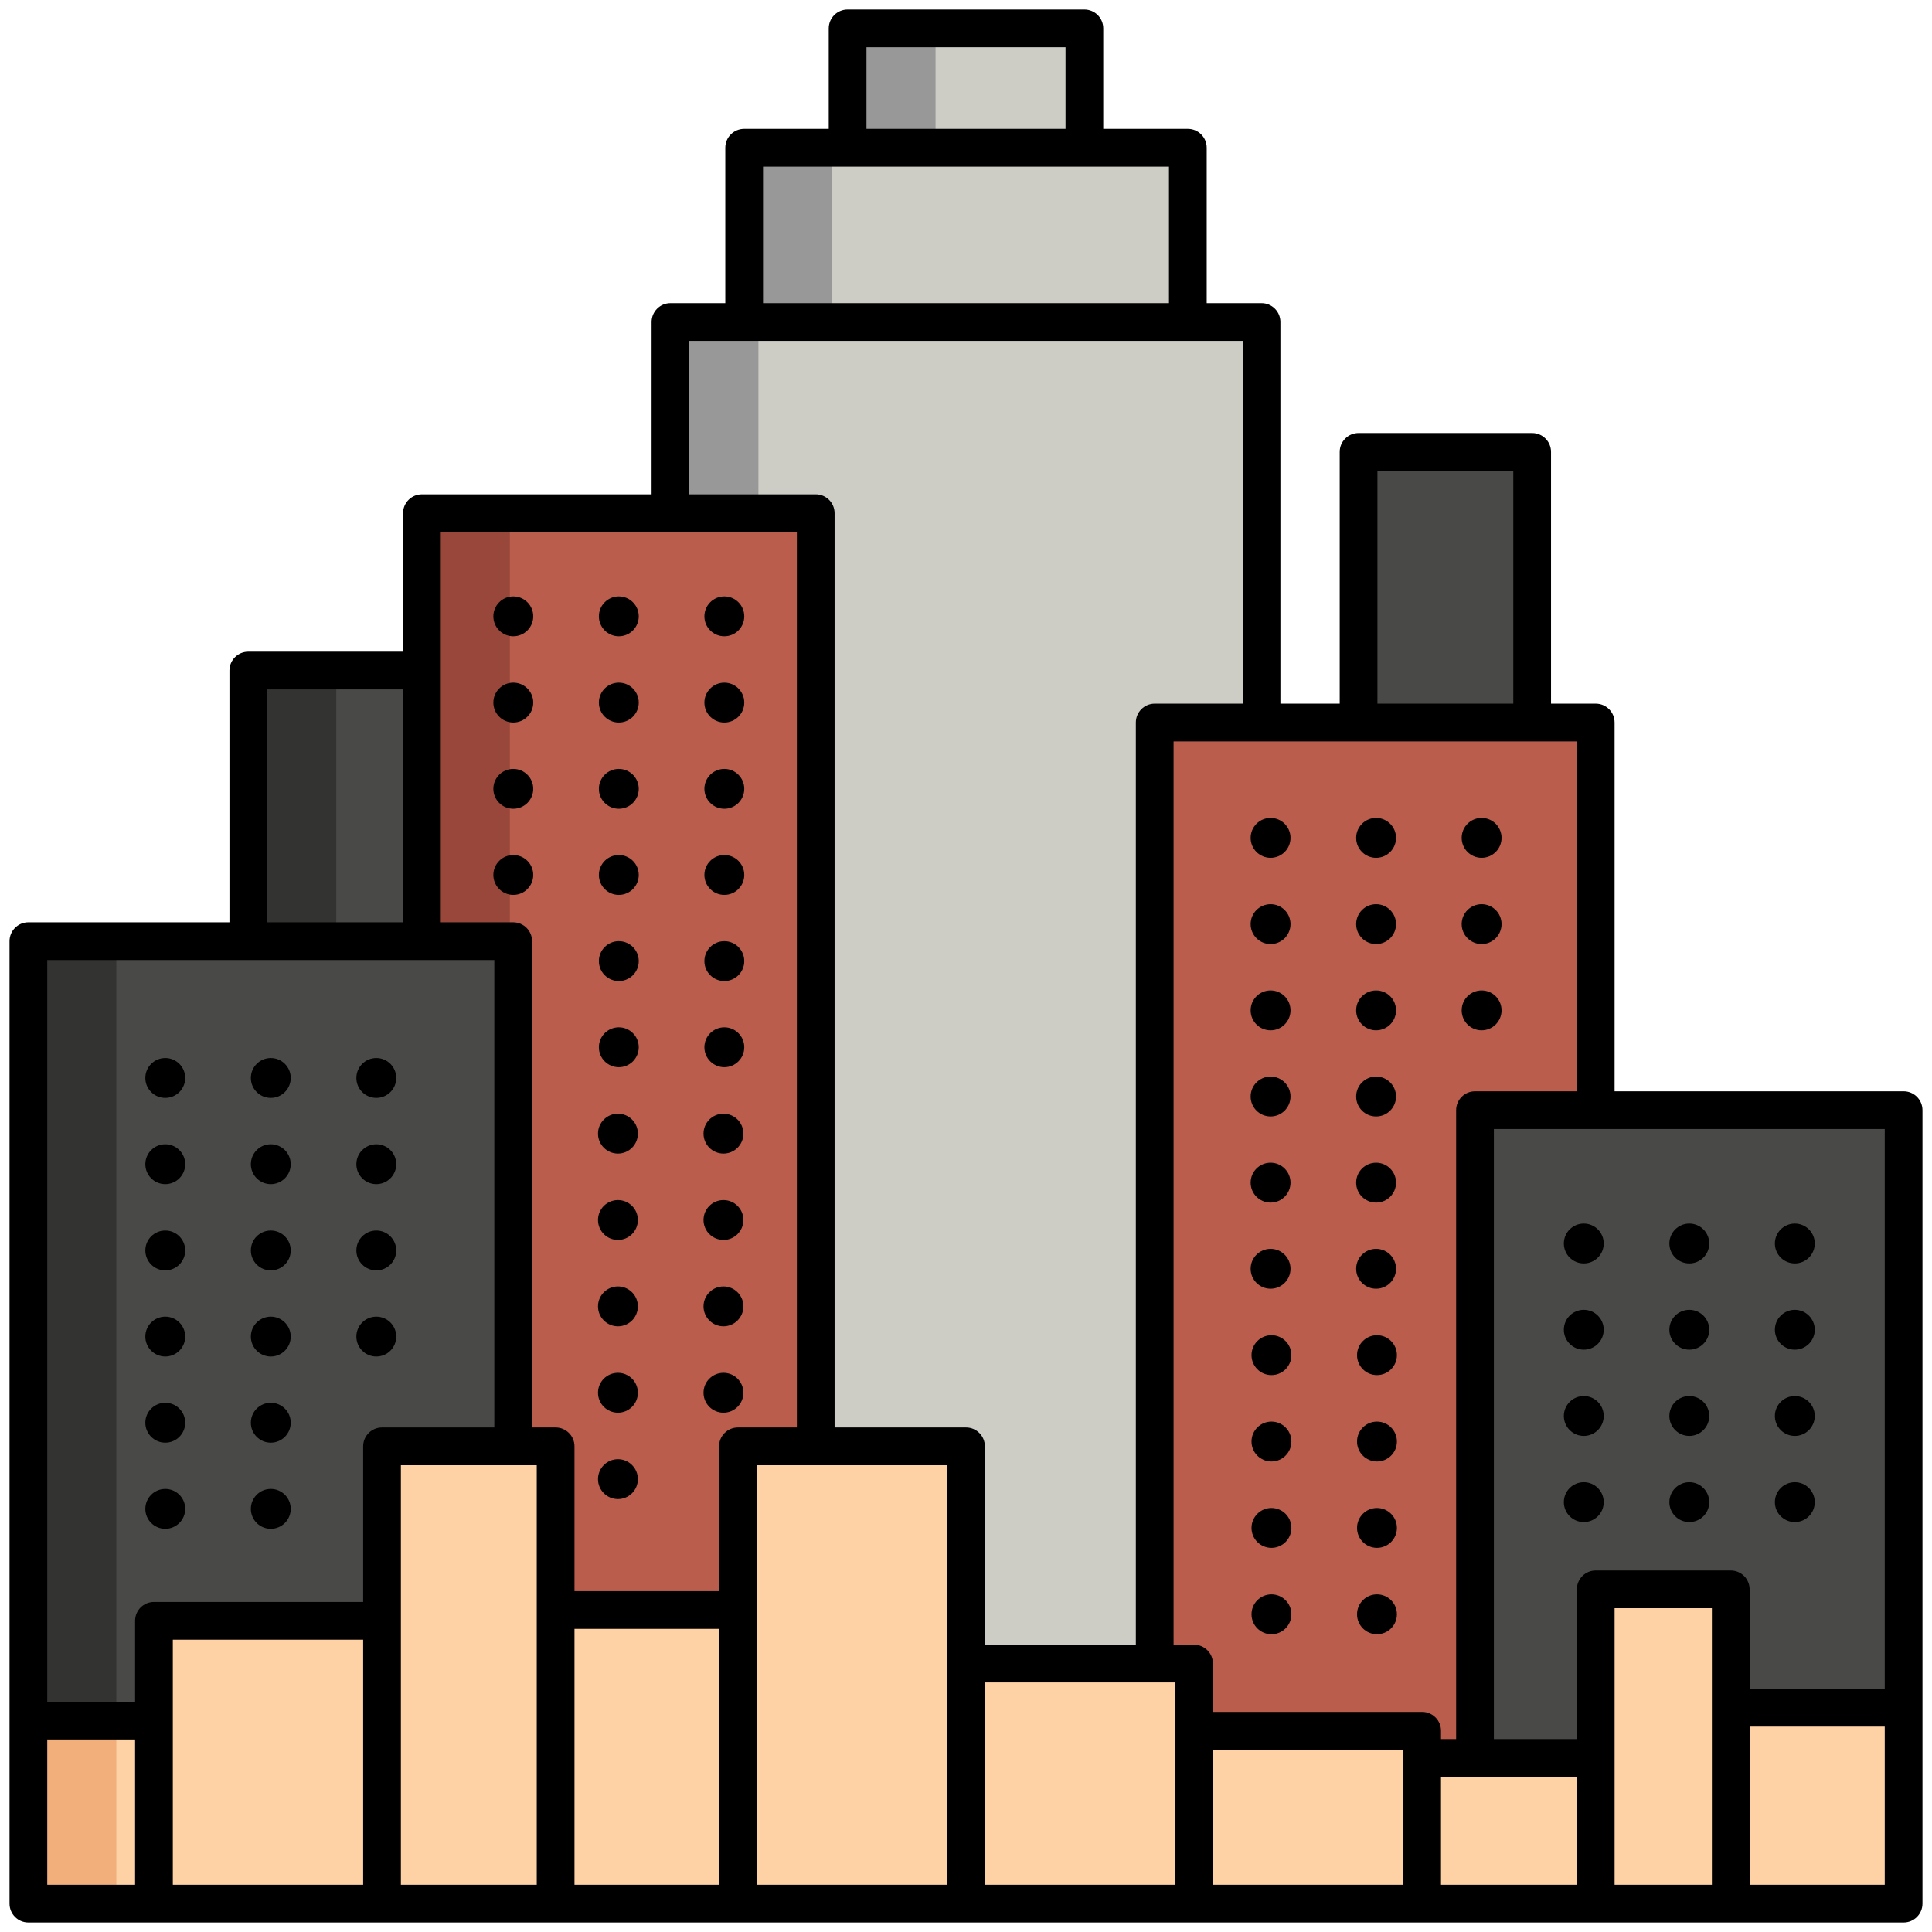 <svg enable-background="new 0 0 512 512" height="512" viewBox="0 0 512 512" width="512" xmlns="http://www.w3.org/2000/svg"><g id="Layer_2"><g><g><path d="m197.211 39.149h117.578v46.184h-117.578z" fill="#cdcdc6"/><path d="m177.678 85.333h156.643v419.144h-156.643z" fill="#cdcdc6"/><path d="m177.678 85.333h23.309v419.144h-23.309z" fill="#989898"/><path d="m197.211 39.149h23.338v46.184h-23.338z" fill="#989898"/><path d="m224.624 7.523h62.752v31.626h-62.752z" fill="#cdcdc6"/><path d="m224.624 7.523h23.309v31.626h-23.309z" fill="#989898"/><path d="m306.011 191.478h116.873v312.999h-116.873z" fill="#bb5d4c"/><path d="m111.809 136h104.367v366.855h-104.367z" fill="#bb5d4c"/><path d="m111.809 136h23.309v366.855h-23.309z" fill="#99473a"/><path d="m7.524 249.42h128.476v253.435h-128.476z" fill="#494a47"/><path d="m7.524 249.42h23.309v253.435h-23.309z" fill="#333331"/><path d="m390.891 294.202h113.585v209.643h-113.585z" fill="#494a47"/><g fill="#fed2a4"><path d="m195.56 383.295h60.44v121.182h-60.44z"/><path d="m40.8 429.534h60.44v74.943h-60.44z"/><path d="m147.244 426.667h48.316v77.81h-48.316z"/><path d="m316.44 458.667h60.44v45.81h-60.44z"/><path d="m256 440.864h60.44v63.613h-60.44z"/><path d="m101.241 383.295h46.003v121.182h-46.003z"/><path d="m7.524 455.984h33.276v48.493h-33.276z"/></g><path d="m7.524 455.984h23.309v48.493h-23.309z" fill="#f2af7c"/><path d="m376.88 465.864h46.003v38.613h-46.003z" fill="#fed2a4"/><path d="m458.667 452.567h45.809v51.91h-45.809z" fill="#fed2a4"/><path d="m422.884 421.194h35.783v83.283h-35.783z" fill="#fed2a4"/><path d="m360.036 119.758h46.003v71.719h-46.003z" fill="#494a47"/><path d="m65.806 177.7h46.003v71.719h-46.003z" fill="#494a47"/><path d="m65.806 177.7h23.309v71.719h-23.309z" fill="#333331"/></g><g><path d="m504.476 289.202h-76.592v-97.725c0-2.761-2.238-5-5-5h-11.845v-66.719c0-2.761-2.238-5-5-5h-46.003c-2.762 0-5 2.239-5 5v66.719h-15.715v-101.144c0-2.761-2.238-5-5-5h-14.532v-41.184c0-2.761-2.238-5-5-5h-22.413v-26.626c0-2.761-2.238-5-5-5h-62.752c-2.762 0-5 2.239-5 5v26.626h-22.413c-2.762 0-5 2.239-5 5v41.185h-14.532c-2.762 0-5 2.239-5 5v45.666h-60.869c-2.762 0-5 2.239-5 5v36.7h-41.003c-2.762 0-5 2.239-5 5v66.72h-53.283c-2.762 0-5 2.239-5 5v255.057c0 2.761 2.238 5 5 5h496.951c2.762 0 5-2.239 5-5v-210.275c.001-2.761-2.238-5-4.999-5zm-5 210.275h-35.809v-41.91h35.809zm-45.809 0h-25.783v-73.283h25.783zm45.809-51.91h-35.809v-26.373c0-2.761-2.238-5-5-5h-35.783c-2.762 0-5 2.239-5 5v39.669h-21.992v-161.661h103.584zm-81.592-158.365h-26.992c-2.762 0-5 2.239-5 5v166.662h-4.011v-2.197c0-2.761-2.238-5-5-5h-55.44v-12.803c0-2.761-2.238-5-5-5h-5.43v-239.386h106.873zm-52.848-164.444h36.003v61.719h-36.003zm-135.412-112.235h52.752v21.626h-52.752zm-27.413 31.626h107.578v36.185h-107.578zm-19.532 46.184h146.643v96.144h-23.311c-2.762 0-5 2.239-5 5v244.386h-40.011v-52.569c0-2.761-2.238-5-5-5h-34.824v-242.294c0-2.761-2.238-5-5-5h-33.497zm-65.869 50.667h94.366v237.295h-15.616c-2.762 0-5 2.239-5 5v38.372h-38.315v-38.372c0-2.761-2.238-5-5-5h-6.245v-128.875c0-2.761-2.238-5-5-5h-19.19zm25.434 358.477h-36.004v-111.182h36.004zm-46.004 0h-50.439v-64.943h50.439zm-60.439 0h-23.277v-38.493h23.276v38.493zm35.006-316.777h36.003v61.72h-36.003zm60.193 71.72v123.875h-29.76c-2.762 0-5 2.239-5 5v41.239h-55.439c-2.762 0-5 2.239-5 5v21.45h-23.277v-196.564zm21.244 177.247h38.315v67.811h-38.315zm48.316-43.372h50.44v111.182h-50.44zm60.44 57.569h50.44v53.613h-50.44zm60.44 17.803h50.44v35.811h-50.44zm60.441 7.197h36.003v28.613h-36.003z"/><circle cx="136.03" cy="163.337" r="5.284"/><path d="m191.956 168.621c2.918 0 5.284-2.366 5.284-5.284s-2.366-5.284-5.284-5.284c-2.919 0-5.284 2.366-5.284 5.284s2.366 5.284 5.284 5.284z"/><path d="m163.993 168.621c2.918 0 5.284-2.366 5.284-5.284s-2.366-5.284-5.284-5.284c-2.919 0-5.284 2.366-5.284 5.284s2.365 5.284 5.284 5.284z"/><circle cx="136.03" cy="186.193" r="5.284"/><path d="m191.956 191.478c2.918 0 5.284-2.366 5.284-5.284s-2.366-5.284-5.284-5.284c-2.919 0-5.284 2.366-5.284 5.284s2.366 5.284 5.284 5.284z"/><path d="m163.993 191.478c2.918 0 5.284-2.366 5.284-5.284s-2.366-5.284-5.284-5.284c-2.919 0-5.284 2.366-5.284 5.284s2.365 5.284 5.284 5.284z"/><circle cx="136.03" cy="209.05" r="5.284"/><path d="m191.956 214.334c2.918 0 5.284-2.366 5.284-5.284s-2.366-5.284-5.284-5.284c-2.919 0-5.284 2.366-5.284 5.284s2.366 5.284 5.284 5.284z"/><path d="m163.993 214.334c2.918 0 5.284-2.366 5.284-5.284s-2.366-5.284-5.284-5.284c-2.919 0-5.284 2.366-5.284 5.284s2.365 5.284 5.284 5.284z"/><circle cx="136.03" cy="231.877" r="5.284"/><path d="m191.956 237.161c2.918 0 5.284-2.366 5.284-5.284s-2.366-5.284-5.284-5.284c-2.919 0-5.284 2.366-5.284 5.284s2.366 5.284 5.284 5.284z"/><path d="m163.993 237.161c2.918 0 5.284-2.366 5.284-5.284s-2.366-5.284-5.284-5.284c-2.919 0-5.284 2.366-5.284 5.284s2.365 5.284 5.284 5.284z"/><circle cx="419.72" cy="329.54" r="5.284"/><circle cx="475.647" cy="329.54" r="5.284"/><circle cx="447.684" cy="329.54" r="5.284"/><path d="m419.72 357.681c2.918 0 5.284-2.366 5.284-5.284 0-2.919-2.366-5.285-5.284-5.285-2.919 0-5.284 2.366-5.284 5.285 0 2.918 2.366 5.284 5.284 5.284z"/><path d="m475.647 357.681c2.918 0 5.284-2.366 5.284-5.284 0-2.919-2.366-5.285-5.284-5.285-2.919 0-5.284 2.366-5.284 5.285 0 2.918 2.366 5.284 5.284 5.284z"/><path d="m447.684 357.681c2.918 0 5.284-2.366 5.284-5.284 0-2.919-2.366-5.285-5.284-5.285-2.919 0-5.284 2.366-5.284 5.285-.001 2.918 2.365 5.284 5.284 5.284z"/><path d="m419.72 380.537c2.918 0 5.284-2.366 5.284-5.284s-2.366-5.284-5.284-5.284c-2.919 0-5.284 2.366-5.284 5.284s2.366 5.284 5.284 5.284z"/><path d="m475.647 380.537c2.918 0 5.284-2.366 5.284-5.284s-2.366-5.284-5.284-5.284c-2.919 0-5.284 2.366-5.284 5.284s2.366 5.284 5.284 5.284z"/><path d="m447.684 380.537c2.918 0 5.284-2.366 5.284-5.284s-2.366-5.284-5.284-5.284c-2.919 0-5.284 2.366-5.284 5.284s2.365 5.284 5.284 5.284z"/><path d="m419.72 403.364c2.918 0 5.284-2.366 5.284-5.284s-2.366-5.284-5.284-5.284c-2.919 0-5.284 2.366-5.284 5.284s2.366 5.284 5.284 5.284z"/><path d="m475.647 403.364c2.918 0 5.284-2.366 5.284-5.284s-2.366-5.284-5.284-5.284c-2.919 0-5.284 2.366-5.284 5.284s2.366 5.284 5.284 5.284z"/><path d="m447.684 403.364c2.918 0 5.284-2.366 5.284-5.284s-2.366-5.284-5.284-5.284c-2.919 0-5.284 2.366-5.284 5.284s2.365 5.284 5.284 5.284z"/><circle cx="43.799" cy="285.67" r="5.284"/><circle cx="99.725" cy="285.67" r="5.284"/><circle cx="71.762" cy="285.67" r="5.284"/><circle cx="43.799" cy="308.526" r="5.284"/><circle cx="99.725" cy="308.526" r="5.284"/><circle cx="71.762" cy="308.526" r="5.284"/><circle cx="43.799" cy="331.383" r="5.284"/><circle cx="99.725" cy="331.383" r="5.284"/><circle cx="71.762" cy="331.383" r="5.284"/><circle cx="43.799" cy="354.21" r="5.284"/><circle cx="99.725" cy="354.21" r="5.284"/><circle cx="71.762" cy="354.21" r="5.284"/><circle cx="43.799" cy="377.037" r="5.284"/><circle cx="71.762" cy="377.037" r="5.284"/><circle cx="43.799" cy="399.864" r="5.284"/><circle cx="71.762" cy="399.864" r="5.284"/><path d="m191.956 259.989c2.918 0 5.284-2.366 5.284-5.284s-2.366-5.284-5.284-5.284c-2.919 0-5.284 2.366-5.284 5.284s2.366 5.284 5.284 5.284z"/><path d="m163.993 259.989c2.918 0 5.284-2.366 5.284-5.284s-2.366-5.284-5.284-5.284c-2.919 0-5.284 2.366-5.284 5.284s2.365 5.284 5.284 5.284z"/><path d="m191.956 282.816c2.918 0 5.284-2.366 5.284-5.284s-2.366-5.284-5.284-5.284c-2.919 0-5.284 2.366-5.284 5.284s2.366 5.284 5.284 5.284z"/><path d="m163.993 282.816c2.918 0 5.284-2.366 5.284-5.284s-2.366-5.284-5.284-5.284c-2.919 0-5.284 2.366-5.284 5.284s2.365 5.284 5.284 5.284z"/><path d="m191.724 305.707c2.918 0 5.284-2.366 5.284-5.285 0-2.918-2.366-5.284-5.284-5.284s-5.284 2.366-5.284 5.284c-.001 2.919 2.365 5.285 5.284 5.285z"/><path d="m163.76 305.707c2.918 0 5.284-2.366 5.284-5.285 0-2.918-2.366-5.284-5.284-5.284s-5.284 2.366-5.284 5.284c0 2.919 2.366 5.285 5.284 5.285z"/><circle cx="191.724" cy="323.313" r="5.284"/><circle cx="163.76" cy="323.313" r="5.284"/><path d="m191.724 351.488c2.918 0 5.284-2.366 5.284-5.284s-2.366-5.284-5.284-5.284-5.284 2.366-5.284 5.284 2.365 5.284 5.284 5.284z"/><path d="m163.76 351.488c2.918 0 5.284-2.366 5.284-5.284s-2.366-5.284-5.284-5.284-5.284 2.366-5.284 5.284 2.366 5.284 5.284 5.284z"/><path d="m191.724 374.379c2.918 0 5.284-2.366 5.284-5.284s-2.366-5.284-5.284-5.284-5.284 2.366-5.284 5.284 2.365 5.284 5.284 5.284z"/><path d="m163.76 374.379c2.918 0 5.284-2.366 5.284-5.284s-2.366-5.284-5.284-5.284-5.284 2.366-5.284 5.284 2.366 5.284 5.284 5.284z"/><circle cx="163.76" cy="391.985" r="5.284"/><path d="m392.643 216.762c-2.918 0-5.284 2.366-5.284 5.284s2.366 5.284 5.284 5.284 5.284-2.366 5.284-5.284-2.365-5.284-5.284-5.284z"/><path d="m336.716 227.331c2.918 0 5.284-2.366 5.284-5.284s-2.366-5.284-5.284-5.284-5.284 2.366-5.284 5.284 2.366 5.284 5.284 5.284z"/><path d="m364.68 227.331c2.918 0 5.284-2.366 5.284-5.284s-2.366-5.284-5.284-5.284-5.284 2.366-5.284 5.284 2.365 5.284 5.284 5.284z"/><path d="m392.643 239.619c-2.918 0-5.284 2.366-5.284 5.284 0 2.919 2.366 5.284 5.284 5.284s5.284-2.366 5.284-5.284-2.365-5.284-5.284-5.284z"/><path d="m336.716 250.188c2.918 0 5.284-2.366 5.284-5.284s-2.366-5.284-5.284-5.284-5.284 2.366-5.284 5.284 2.366 5.284 5.284 5.284z"/><path d="m364.68 250.188c2.918 0 5.284-2.366 5.284-5.284s-2.366-5.284-5.284-5.284-5.284 2.366-5.284 5.284 2.365 5.284 5.284 5.284z"/><path d="m392.643 262.475c-2.918 0-5.284 2.366-5.284 5.285 0 2.918 2.366 5.284 5.284 5.284s5.284-2.366 5.284-5.284c0-2.919-2.365-5.285-5.284-5.285z"/><path d="m336.716 273.044c2.918 0 5.284-2.366 5.284-5.284 0-2.919-2.366-5.285-5.284-5.285s-5.284 2.366-5.284 5.285c0 2.918 2.366 5.284 5.284 5.284z"/><path d="m364.68 273.044c2.918 0 5.284-2.366 5.284-5.284 0-2.919-2.366-5.285-5.284-5.285s-5.284 2.366-5.284 5.285c0 2.918 2.365 5.284 5.284 5.284z"/><path d="m336.716 295.871c2.918 0 5.284-2.366 5.284-5.284 0-2.919-2.366-5.285-5.284-5.285s-5.284 2.366-5.284 5.285c0 2.918 2.366 5.284 5.284 5.284z"/><path d="m364.68 295.871c2.918 0 5.284-2.366 5.284-5.284 0-2.919-2.366-5.285-5.284-5.285s-5.284 2.366-5.284 5.285c0 2.918 2.365 5.284 5.284 5.284z"/><path d="m336.716 318.698c2.918 0 5.284-2.366 5.284-5.284s-2.366-5.284-5.284-5.284-5.284 2.366-5.284 5.284c0 2.919 2.366 5.284 5.284 5.284z"/><path d="m364.68 318.698c2.918 0 5.284-2.366 5.284-5.284s-2.366-5.284-5.284-5.284-5.284 2.366-5.284 5.284c0 2.919 2.365 5.284 5.284 5.284z"/><path d="m336.716 341.525c2.918 0 5.284-2.366 5.284-5.284s-2.366-5.284-5.284-5.284-5.284 2.366-5.284 5.284c0 2.919 2.366 5.284 5.284 5.284z"/><path d="m364.68 341.525c2.918 0 5.284-2.366 5.284-5.284s-2.366-5.284-5.284-5.284-5.284 2.366-5.284 5.284c0 2.919 2.365 5.284 5.284 5.284z"/><circle cx="336.949" cy="359.132" r="5.284"/><circle cx="364.912" cy="359.132" r="5.284"/><path d="m336.949 376.738c-2.918 0-5.284 2.366-5.284 5.284s2.366 5.284 5.284 5.284 5.284-2.366 5.284-5.284-2.366-5.284-5.284-5.284z"/><path d="m364.912 376.738c-2.918 0-5.284 2.366-5.284 5.284s2.366 5.284 5.284 5.284 5.284-2.366 5.284-5.284-2.365-5.284-5.284-5.284z"/><circle cx="336.949" cy="404.913" r="5.284"/><circle cx="364.912" cy="404.913" r="5.284"/><path d="m336.949 422.52c-2.918 0-5.284 2.366-5.284 5.284s2.366 5.284 5.284 5.284 5.284-2.366 5.284-5.284c0-2.919-2.366-5.284-5.284-5.284z"/><path d="m364.912 422.52c-2.918 0-5.284 2.366-5.284 5.284s2.366 5.284 5.284 5.284 5.284-2.366 5.284-5.284c.001-2.919-2.365-5.284-5.284-5.284z"/></g></g></g></svg>